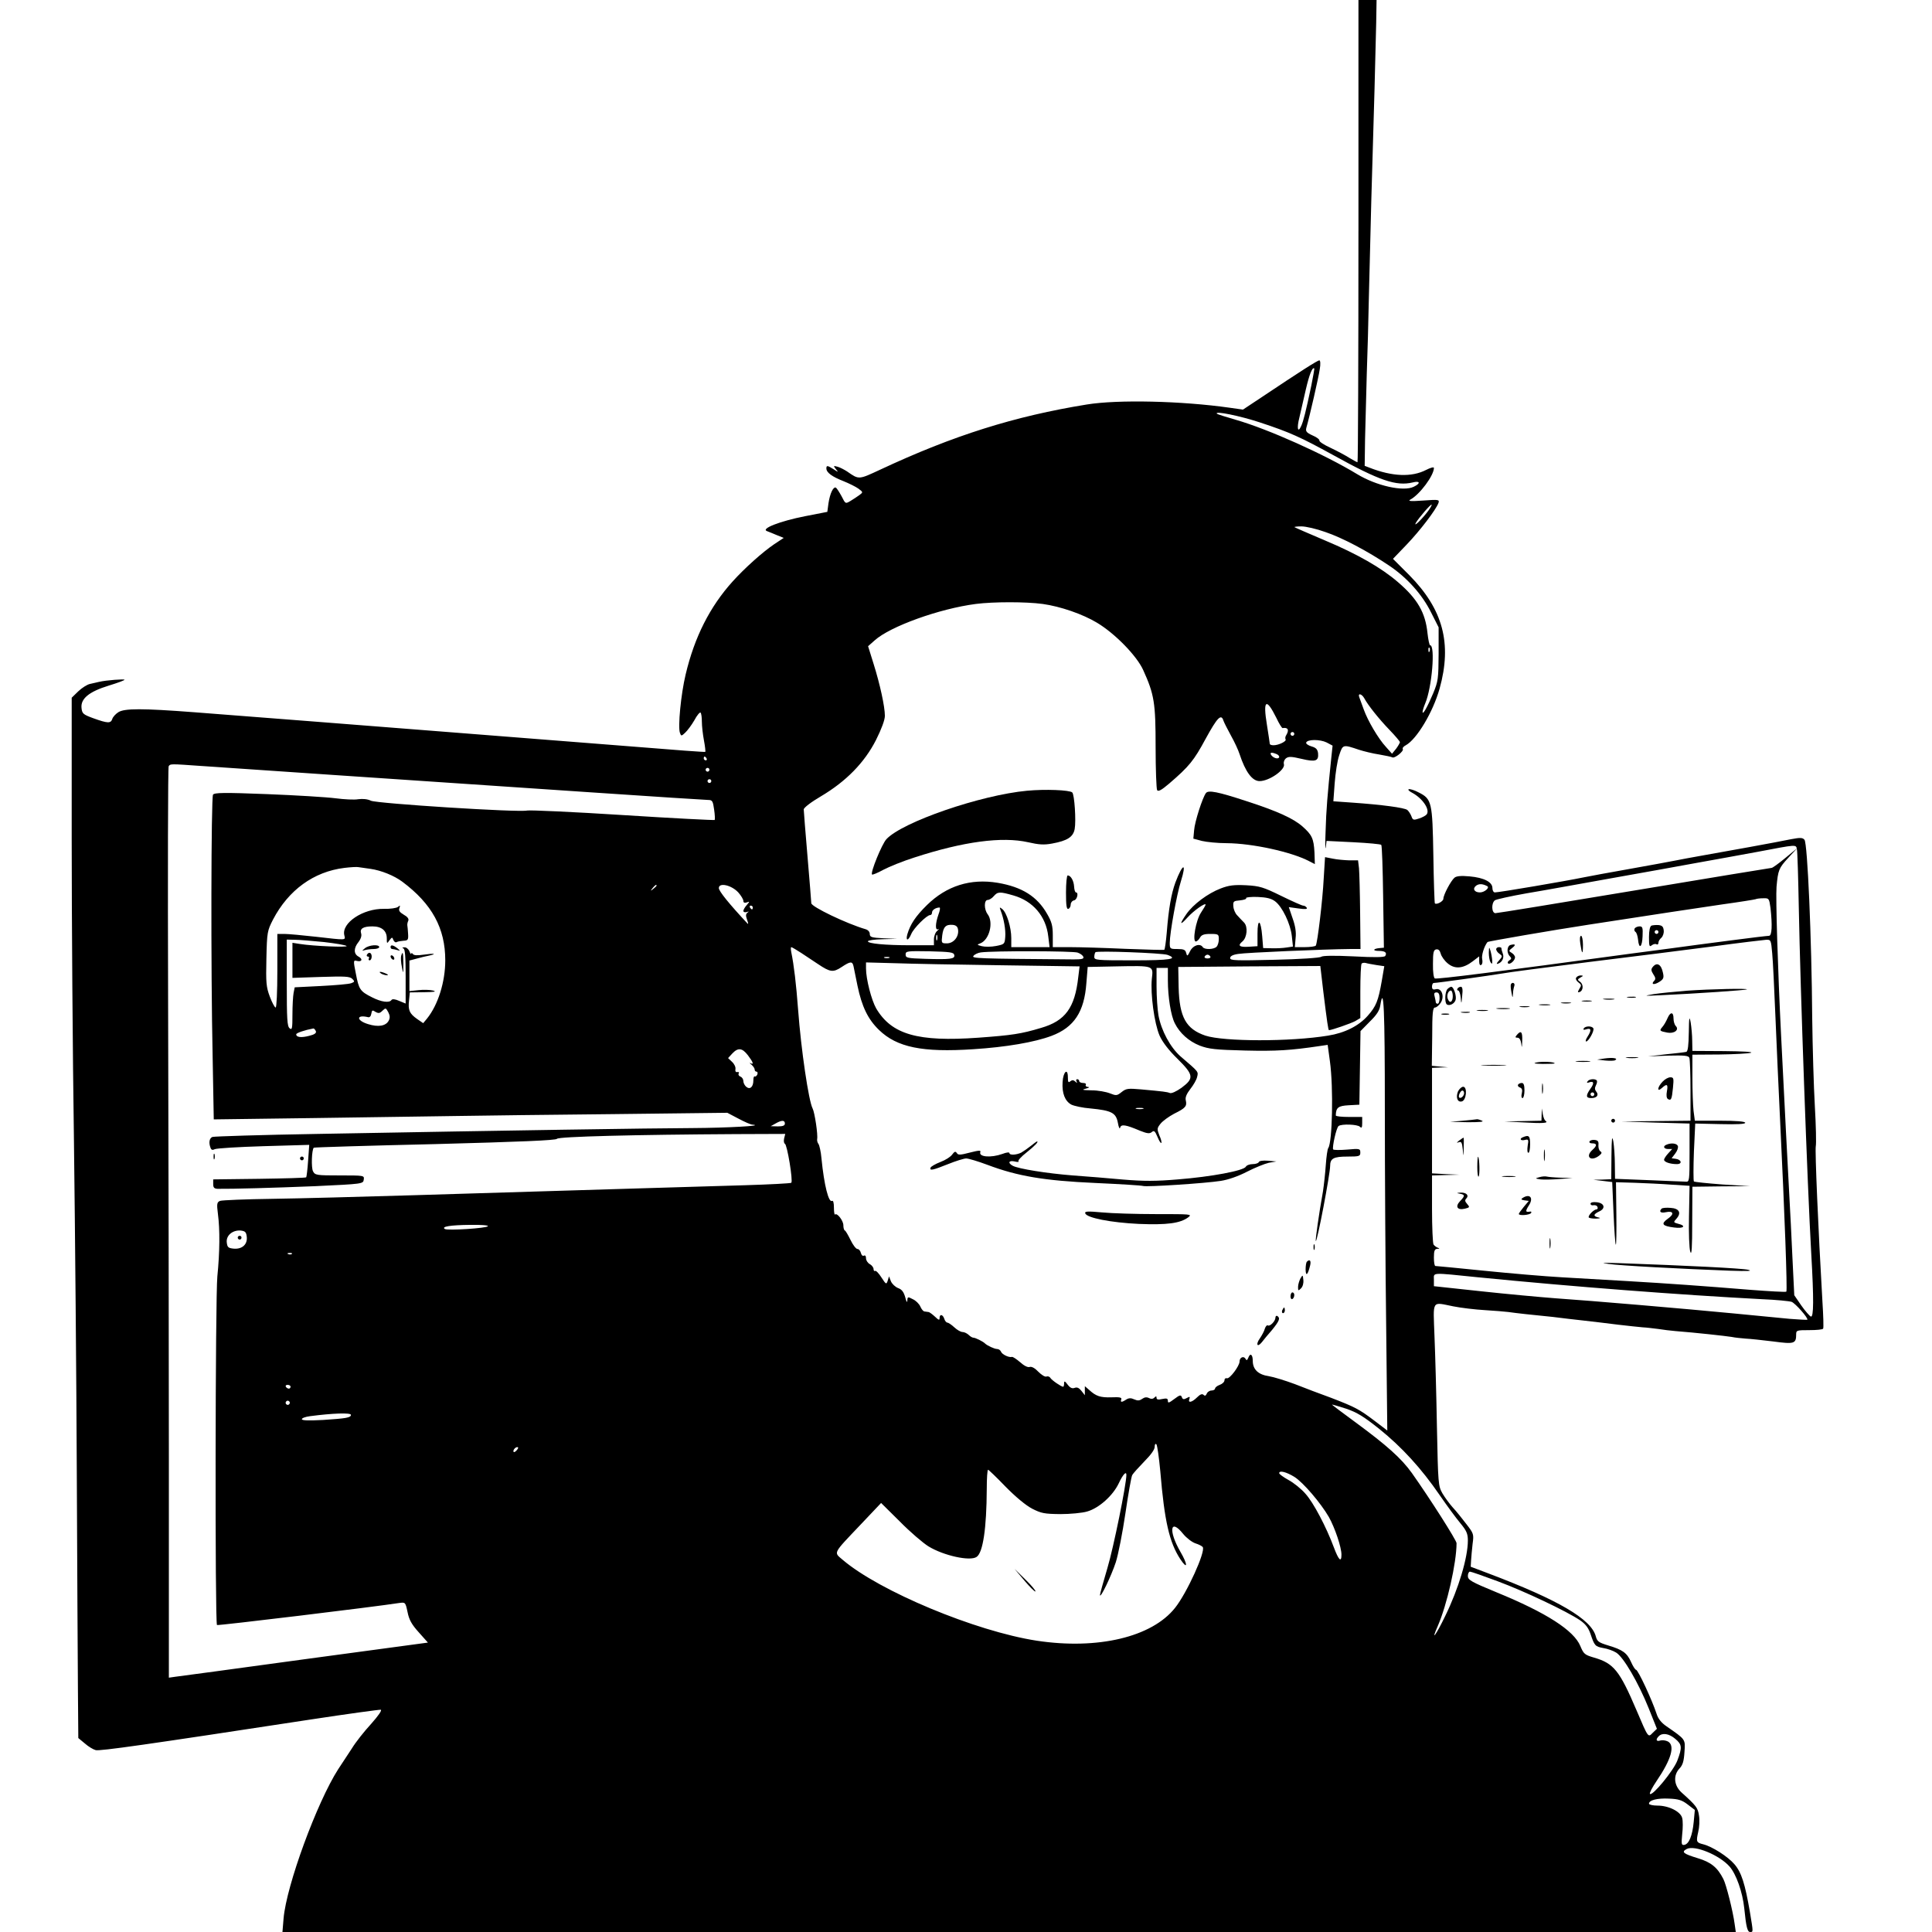 <?xml version="1.0" standalone="no"?>
<!DOCTYPE svg PUBLIC "-//W3C//DTD SVG 20010904//EN"
 "http://www.w3.org/TR/2001/REC-SVG-20010904/DTD/svg10.dtd">
<svg version="1.0" xmlns="http://www.w3.org/2000/svg"
 width="1024pt" height="1024pt" viewBox="0 0 1024 1024"
 preserveAspectRatio="xMidYMid meet">
<g transform="translate(0,1024) scale(0.1,-0.1)"
fill="#000000" stroke="none">
<path d="M7200 9015 c0 -674 -2 -1225 -5 -1225 -3 0 -22 11 -43 23 -20 13 -65
37 -99 53 -35 16 -61 33 -60 39 2 5 -14 18 -36 27 -33 15 -38 22 -33 41 18 62
65 268 71 310 5 28 3 47 -2 47 -10 0 -102 -59 -301 -192 l-104 -69 -71 10
c-253 36 -592 44 -757 17 -383 -62 -707 -164 -1094 -345 -116 -54 -113 -54
-176 -10 -14 9 -36 21 -50 25 -23 6 -24 6 -10 -12 15 -18 14 -18 -12 -1 -33
21 -38 21 -38 4 0 -22 31 -44 90 -67 30 -12 66 -30 80 -40 25 -19 25 -19 5
-34 -11 -8 -32 -22 -47 -31 -27 -16 -27 -16 -47 24 -12 22 -25 42 -30 46 -14
8 -32 -30 -40 -83 l-6 -45 -118 -23 c-132 -26 -236 -66 -202 -79 11 -4 35 -14
54 -22 l35 -14 -50 -33 c-62 -42 -157 -127 -221 -198 -120 -133 -202 -294
-249 -493 -25 -104 -42 -280 -30 -310 6 -17 8 -17 27 1 12 11 34 40 49 66 14
27 30 45 33 41 4 -3 7 -25 7 -48 0 -23 5 -67 11 -99 6 -32 9 -59 7 -61 -2 -2
-163 10 -358 26 -195 15 -647 51 -1005 79 -594 47 -795 62 -1346 105 -275 21
-370 21 -402 0 -14 -9 -29 -25 -32 -36 -8 -24 -25 -23 -100 4 -55 20 -60 25
-63 55 -5 49 40 86 144 118 46 14 84 28 84 31 0 5 -97 -2 -135 -11 -11 -3 -32
-7 -48 -11 -15 -3 -43 -21 -62 -39 l-35 -34 0 -749 c0 -411 5 -1135 12 -1608
6 -473 13 -1260 15 -1750 2 -490 5 -1006 6 -1149 l2 -258 35 -29 c19 -17 45
-32 57 -35 22 -6 268 29 1138 162 197 30 365 53 373 52 8 -2 -12 -31 -51 -75
-36 -39 -82 -97 -102 -130 -21 -32 -54 -82 -73 -111 -112 -175 -274 -615 -289
-790 l-6 -72 3852 0 3851 0 -6 42 c-9 68 -45 211 -60 239 -31 61 -65 89 -135
110 -78 24 -89 33 -59 49 42 22 173 -32 227 -93 35 -40 69 -135 78 -222 10
-100 17 -125 31 -125 17 0 17 -4 -1 105 -26 151 -45 211 -82 254 -35 41 -118
94 -166 106 -36 9 -38 13 -26 66 6 24 8 63 4 86 -6 41 -14 52 -92 122 -41 37
-46 91 -11 128 17 18 23 39 26 87 5 69 7 65 -95 136 -28 19 -45 41 -53 67 -24
73 -98 233 -109 233 -4 0 -16 18 -26 41 -22 49 -45 65 -122 88 -49 15 -58 21
-65 48 -24 91 -197 193 -573 335 l-90 34 2 34 c1 19 5 59 8 87 7 51 6 55 -33
105 -22 29 -54 69 -72 88 -17 19 -42 53 -55 75 -22 39 -23 51 -29 350 -3 171
-9 388 -13 483 -7 197 -17 181 100 158 40 -8 115 -17 167 -20 52 -3 109 -8
125 -10 17 -3 57 -7 90 -11 33 -3 98 -10 145 -15 47 -6 123 -15 170 -20 47 -5
126 -15 175 -21 50 -6 108 -12 130 -14 22 -1 60 -6 85 -9 25 -4 65 -9 90 -11
104 -8 267 -26 298 -31 18 -4 52 -7 75 -9 23 -1 88 -8 145 -15 112 -15 122
-12 122 38 0 21 4 22 69 22 39 0 72 3 74 8 3 4 1 70 -4 147 -22 379 -40 798
-35 820 3 13 1 109 -5 212 -6 103 -12 314 -14 468 -3 424 -25 927 -41 944 -10
12 -23 12 -71 3 -77 -16 -353 -66 -473 -87 -52 -9 -115 -21 -140 -26 -25 -5
-133 -25 -240 -44 -107 -19 -217 -39 -245 -45 -97 -20 -449 -80 -472 -80 -7 0
-13 10 -13 23 0 32 -44 55 -121 62 -45 4 -69 2 -80 -7 -19 -16 -59 -91 -59
-112 0 -13 -36 -33 -45 -24 -2 2 -6 116 -8 253 -5 284 -8 300 -78 335 -22 12
-46 19 -52 17 -7 -2 2 -11 18 -19 54 -29 95 -88 77 -114 -4 -6 -22 -16 -40
-22 -30 -10 -34 -9 -41 11 -5 13 -15 28 -22 34 -15 12 -135 28 -293 39 l-99 7
7 96 c4 53 14 119 24 148 19 58 19 58 105 29 25 -8 73 -20 107 -25 33 -6 64
-12 69 -15 12 -8 63 33 56 44 -3 5 4 14 16 20 58 32 144 175 179 300 67 240
18 421 -161 602 l-86 86 72 75 c71 74 155 184 169 221 6 18 2 19 -81 13 -67
-5 -83 -3 -68 5 50 27 125 128 125 168 0 6 -19 1 -42 -11 -76 -39 -179 -35
-299 12 l-26 10 2 142 c2 78 6 232 9 342 4 110 9 290 11 400 13 519 15 611 20
760 6 185 15 525 19 703 l2 122 -48 0 -48 0 0 -1225z m-250 -820 c-29 -137
-42 -188 -53 -212 -18 -41 -25 -14 -10 44 7 32 23 98 34 148 18 78 35 122 45
112 1 -1 -6 -43 -16 -92z m-272 -194 c158 -52 215 -78 388 -173 246 -136 334
-166 422 -145 39 10 43 -5 5 -23 -55 -27 -198 5 -300 67 -173 105 -470 238
-643 288 -52 15 -97 29 -100 32 -15 17 122 -11 228 -46z m884 -479 c-35 -44
-72 -78 -57 -52 17 28 79 100 83 95 2 -2 -9 -22 -26 -43z m-537 -102 c89 -30
222 -100 338 -178 94 -63 175 -153 222 -248 l40 -79 0 -140 c-1 -131 -2 -145
-29 -210 -30 -71 -56 -118 -56 -98 0 6 6 26 14 45 36 85 54 308 26 308 -4 0
-10 29 -14 64 -11 109 -53 182 -157 271 -88 76 -216 149 -385 220 -87 37 -161
69 -163 71 -2 2 14 4 37 4 23 0 80 -13 127 -30z m-1499 -381 c94 -13 213 -54
289 -100 95 -57 210 -175 244 -250 59 -130 66 -174 66 -409 0 -118 4 -221 8
-228 6 -9 23 0 64 35 106 91 131 122 193 237 63 115 83 135 95 95 4 -11 22
-46 40 -79 18 -32 38 -75 45 -97 31 -94 67 -143 106 -143 52 0 138 61 129 90
-3 10 2 23 10 30 14 11 28 11 83 -2 75 -18 92 -12 88 30 -3 21 -11 29 -35 36
-17 5 -30 14 -28 20 6 18 73 18 108 1 l32 -17 -7 -66 c-20 -192 -27 -278 -30
-387 -3 -66 -2 -105 1 -86 l4 34 142 -7 c78 -4 145 -10 148 -14 4 -4 8 -128
10 -276 l4 -269 -22 -2 c-36 -3 -40 -15 -5 -15 33 0 45 -9 34 -27 -5 -7 -57
-8 -167 -2 -103 5 -164 4 -172 -2 -6 -6 -115 -13 -247 -16 -208 -5 -236 -4
-236 9 0 10 14 18 43 22 39 7 462 25 590 26 l58 0 -2 193 c-1 105 -4 211 -6
235 l-5 42 -47 0 c-25 1 -64 4 -87 9 l-41 8 -7 -113 c-6 -118 -33 -341 -42
-356 -3 -4 -29 -8 -58 -8 l-53 0 4 48 c4 32 -2 66 -16 105 l-20 59 51 -7 c36
-5 49 -4 44 4 -4 6 -12 11 -19 11 -6 0 -58 23 -117 52 -94 46 -113 52 -185 56
-64 3 -91 0 -135 -17 -68 -26 -146 -84 -182 -136 -38 -55 -35 -63 6 -18 32 36
96 81 96 68 0 -3 -11 -22 -25 -43 -27 -41 -46 -152 -27 -152 6 0 16 9 22 20 8
15 21 20 55 20 43 0 45 -2 45 -28 0 -15 -5 -33 -12 -40 -15 -15 -64 -16 -73
-2 -14 22 -52 10 -67 -21 -14 -28 -16 -29 -21 -10 -4 17 -13 21 -46 21 -40 0
-41 1 -41 33 0 52 37 257 59 326 32 102 10 97 -29 -6 -22 -60 -36 -139 -46
-266 -4 -48 -10 -89 -13 -91 -3 -2 -96 1 -206 5 -110 5 -242 9 -292 9 l-93 0
0 63 c0 50 -6 72 -30 113 -53 93 -133 143 -262 165 -144 24 -271 -16 -375
-118 -60 -59 -88 -101 -104 -155 -10 -37 5 -36 21 2 13 31 82 100 100 100 6 0
10 6 10 14 0 13 20 26 40 26 4 0 2 -17 -6 -37 -17 -49 -18 -86 -1 -78 6 4 4 0
-5 -8 -10 -8 -18 -28 -18 -46 l0 -31 -122 0 c-138 0 -228 9 -228 21 0 5 35 10
78 11 l77 2 -72 3 c-64 3 -73 6 -73 23 0 11 -9 21 -22 25 -100 29 -288 119
-288 138 0 6 -9 118 -20 247 -11 129 -20 242 -20 250 0 9 39 39 92 70 133 79
230 178 291 298 29 58 47 106 47 128 0 49 -26 168 -60 276 l-29 93 35 31 c82
74 343 168 536 193 94 12 266 12 354 0z m2051 -251 c-3 -8 -6 -5 -6 6 -1 11 2
17 5 13 3 -3 4 -12 1 -19z m-346 -249 c19 -36 77 -109 134 -168 30 -31 54 -60
55 -64 0 -4 -9 -20 -20 -35 l-22 -27 -32 36 c-41 44 -97 140 -118 199 -9 25
-19 53 -23 63 -10 25 12 21 26 -4z m-466 -104 c14 -30 29 -54 33 -54 29 5 36
-10 19 -38 -5 -7 -6 -17 -3 -22 6 -10 -37 -31 -64 -31 -11 0 -20 3 -20 8 0 4
-7 49 -15 100 -22 133 -4 146 50 37z m95 -85 c0 -5 -4 -10 -10 -10 -5 0 -10 5
-10 10 0 6 5 10 10 10 6 0 10 -4 10 -10z m-96 -106 c9 -3 16 -10 16 -15 0 -14
-26 -10 -40 6 -13 16 -3 20 24 9z m-3019 -24 c3 -5 1 -10 -4 -10 -6 0 -11 5
-11 10 0 6 2 10 4 10 3 0 8 -4 11 -10z m-2675 -40 c139 -10 1031 -70 2068
-140 326 -22 603 -40 616 -40 21 0 25 -6 31 -51 4 -27 5 -52 3 -55 -3 -2 -222
9 -487 26 -265 17 -493 27 -507 24 -43 -11 -795 37 -828 52 -18 9 -43 11 -67
8 -20 -4 -75 -1 -121 5 -46 6 -209 16 -362 22 -230 9 -280 8 -287 -3 -10 -16
-12 -920 -2 -1388 l6 -333 526 7 c289 4 632 9 761 11 129 2 505 7 835 10 l600
7 59 -31 c32 -17 65 -32 75 -32 66 -6 -135 -17 -319 -18 -224 -1 -950 -12
-1986 -31 -298 -5 -549 -13 -558 -16 -16 -6 -21 -30 -10 -58 4 -11 11 -13 22
-7 10 5 126 12 259 16 l242 7 -6 -84 c-3 -46 -8 -85 -10 -88 -3 -3 -115 -6
-249 -8 l-244 -3 0 -25 c0 -18 5 -24 23 -25 78 -1 297 5 517 14 253 12 255 12
258 35 3 22 2 22 -127 22 -123 0 -131 1 -142 22 -10 19 -7 113 4 125 2 2 292
11 643 19 450 12 641 20 646 28 8 12 420 22 947 25 l263 1 -6 -24 c-3 -13 -1
-26 4 -28 12 -4 44 -197 34 -207 -3 -3 -114 -9 -247 -13 -232 -7 -714 -21
-1757 -53 -267 -8 -602 -17 -745 -19 -143 -2 -268 -7 -279 -11 -16 -7 -18 -15
-11 -69 11 -84 10 -201 -3 -331 -11 -109 -13 -1838 -2 -1848 4 -4 825 95 967
117 31 4 32 4 43 -48 8 -41 22 -66 59 -107 l49 -55 -652 -88 c-358 -49 -667
-91 -686 -93 l-35 -5 0 1164 c0 639 -2 1724 -4 2409 -2 685 -1 1251 3 1258 9
13 7 13 176 1z m2690 -20 c0 -5 -4 -10 -10 -10 -5 0 -10 5 -10 10 0 6 5 10 10
10 6 0 10 -4 10 -10z m10 -60 c0 -5 -4 -10 -10 -10 -5 0 -10 5 -10 10 0 6 5
10 10 10 6 0 10 -4 10 -10z m5754 -362 c3 -13 7 -151 10 -308 8 -432 45 -1464
66 -1835 14 -242 13 -338 -2 -333 -7 3 -30 29 -51 59 l-37 54 -10 205 c-5 113
-12 248 -15 300 -6 110 -30 569 -45 875 -17 341 -29 726 -24 785 8 88 12 99
62 153 l47 51 -63 -52 c-35 -29 -67 -52 -72 -52 -4 0 -332 -54 -728 -120 -395
-66 -726 -120 -736 -120 -20 0 -23 52 -3 68 6 5 82 22 167 37 85 14 288 51
450 80 162 29 365 65 450 81 85 15 232 42 325 59 211 40 204 40 209 13z
m-7561 -103 c57 -8 126 -36 169 -68 158 -118 228 -247 228 -417 0 -114 -38
-236 -97 -309 l-20 -24 -32 22 c-41 29 -49 47 -43 99 l4 42 77 1 c54 1 67 3
46 9 -16 4 -51 5 -77 2 l-48 -5 0 81 0 81 38 10 c20 6 50 13 66 16 46 10 25
13 -29 5 -34 -5 -52 -4 -57 4 -5 6 -8 7 -8 1 -1 -5 -5 0 -10 13 -5 12 -17 22
-27 21 -11 0 -13 -3 -5 -6 9 -3 12 -43 12 -148 l0 -144 -34 14 c-22 10 -37 11
-41 5 -11 -17 -54 -11 -103 14 -64 32 -70 42 -86 126 -14 69 -13 72 5 67 27
-7 34 10 9 23 -26 14 -26 45 0 77 13 17 18 34 14 46 -8 25 11 37 60 37 49 0
76 -23 76 -63 0 -29 1 -30 14 -11 14 18 15 18 21 2 4 -10 12 -15 18 -11 5 3
22 6 36 7 23 1 26 5 24 36 -1 19 -3 40 -4 45 -1 6 1 17 5 25 4 10 -4 21 -24
32 -22 13 -28 22 -23 35 5 15 4 16 -8 6 -8 -6 -41 -11 -74 -10 -111 2 -226
-75 -210 -140 6 -27 16 -27 -150 -8 -71 8 -147 15 -167 15 l-38 0 0 -195 c0
-113 -4 -195 -9 -195 -5 0 -19 26 -31 58 -19 51 -21 73 -18 202 3 140 5 147
35 206 82 157 216 254 378 274 33 4 67 6 75 4 8 -1 37 -5 63 -9z m5920 -92
c14 -8 -15 -33 -39 -33 -30 0 -41 20 -20 36 16 11 34 10 59 -3z m-4403 3 c0
-2 -8 -10 -17 -17 -16 -13 -17 -12 -4 4 13 16 21 21 21 13z m433 -36 c15 -17
27 -37 27 -45 0 -9 6 -12 18 -8 16 6 16 5 0 -14 -10 -11 -18 -25 -18 -31 0 -6
8 -9 18 -6 12 4 13 3 4 -3 -10 -8 -10 -16 -2 -39 6 -16 7 -24 2 -19 -99 106
-152 172 -152 188 0 31 67 16 103 -23z m1458 -16 c103 -29 173 -110 185 -217
l7 -57 -102 0 -101 0 0 48 c0 56 -24 135 -48 154 -14 11 -15 10 -9 -6 18 -46
28 -105 25 -142 -3 -38 -4 -39 -49 -48 -26 -5 -59 -5 -75 -1 -27 7 -27 8 -8
15 48 19 71 111 39 154 -20 26 -20 76 0 76 8 0 23 9 32 20 21 24 31 25 104 4z
m1387 -31 c38 -28 82 -119 89 -185 l6 -55 -34 -5 c-19 -3 -54 -5 -79 -4 l-45
1 -5 62 c-7 89 -25 99 -25 15 l0 -67 -47 -3 c-49 -3 -60 6 -33 28 25 21 30 78
9 100 -11 11 -27 28 -37 39 -10 10 -19 31 -20 47 -2 27 1 29 36 32 20 2 35 7
32 12 -3 4 24 7 60 6 48 -2 73 -8 93 -23z m2626 -35 c10 -92 8 -148 -8 -148
-8 0 -101 -11 -207 -25 -107 -14 -246 -32 -309 -41 -63 -8 -162 -21 -220 -29
-697 -95 -1023 -136 -1035 -131 -6 2 -11 35 -10 77 0 61 3 74 17 77 12 2 19
-5 24 -22 3 -14 20 -38 37 -52 38 -32 82 -28 133 11 l34 26 0 -26 c0 -16 4
-24 11 -19 6 3 8 17 5 30 -5 19 10 68 28 91 3 4 347 63 536 92 381 59 537 82
705 107 94 13 175 26 180 28 6 3 24 5 41 5 30 1 31 -1 38 -51z m-5394 2 c0 -5
-2 -10 -4 -10 -3 0 -8 5 -11 10 -3 6 -1 10 4 10 6 0 11 -4 11 -10z m1088 -118
c5 -37 -24 -72 -59 -72 -29 0 -30 1 -25 42 6 46 19 59 56 56 18 -2 26 -10 28
-26z m-111 -54 c-3 -7 -5 -2 -5 12 0 14 2 19 5 13 2 -7 2 -19 0 -25z m-3250
-11 c61 -7 115 -16 120 -21 8 -8 -174 -1 -249 11 l-38 6 0 -93 0 -93 151 5
c126 4 153 3 166 -10 14 -14 13 -16 -5 -23 -12 -5 -84 -11 -161 -15 l-139 -7
-6 -30 c-3 -16 -6 -68 -6 -114 0 -75 -2 -84 -15 -73 -13 10 -15 50 -15 241 l0
229 43 -1 c23 0 92 -6 154 -12z m7676 -59 c4 -40 11 -190 17 -333 6 -143 17
-393 25 -555 24 -491 39 -900 33 -906 -4 -3 -91 2 -195 10 -245 20 -426 33
-648 46 -99 6 -254 15 -345 20 -91 5 -277 21 -415 35 -137 14 -253 25 -257 25
-5 0 -8 20 -8 45 0 36 4 45 18 46 13 0 14 2 2 6 -8 3 -18 11 -22 17 -4 6 -8
91 -8 189 l0 177 73 2 72 2 -72 3 -73 4 0 279 0 280 43 2 42 1 -43 4 -43 4 2
155 c0 125 3 154 15 154 7 0 21 11 30 25 22 34 5 80 -26 72 -15 -4 -20 0 -20
14 0 10 4 19 9 19 18 0 308 41 361 50 30 6 237 33 460 61 223 27 520 65 660
83 140 19 267 34 281 35 25 1 26 -1 32 -71z m-5146 1 c26 -17 67 -44 89 -59
64 -43 80 -45 124 -16 48 32 58 32 64 4 3 -13 12 -59 21 -103 23 -110 55 -177
114 -234 95 -92 230 -120 500 -102 173 11 325 37 415 71 119 45 173 127 184
279 l7 86 150 3 c203 4 198 5 190 -66 -8 -80 13 -236 41 -301 16 -35 48 -77
94 -122 87 -86 90 -104 23 -154 -28 -20 -54 -32 -63 -28 -16 6 -32 8 -152 19
-69 6 -79 5 -103 -14 -25 -20 -29 -20 -62 -7 -20 8 -63 16 -97 16 -49 1 -55 3
-31 9 17 4 22 8 12 9 -10 0 -15 6 -12 11 3 6 -3 10 -14 10 -12 0 -21 5 -21 10
0 6 -5 10 -11 10 -5 0 -7 -6 -3 -12 5 -10 4 -10 -6 -1 -10 9 -17 10 -27 2 -10
-9 -13 -5 -13 21 0 52 -25 30 -28 -25 -4 -60 13 -102 47 -120 15 -7 60 -17
101 -20 112 -11 135 -23 145 -76 4 -24 10 -36 12 -26 5 20 30 16 105 -16 38
-15 51 -17 63 -7 12 10 17 5 30 -26 8 -20 18 -35 20 -32 3 3 -1 21 -10 40 -13
34 -13 38 6 62 12 15 44 38 72 53 61 30 69 40 62 71 -4 15 4 34 24 60 16 20
33 49 36 64 7 29 10 25 -88 109 -54 48 -102 136 -117 218 -5 29 -10 98 -10
152 l0 99 30 0 30 0 0 -67 c0 -86 16 -187 37 -227 26 -52 74 -95 132 -118 48
-18 81 -22 241 -26 165 -4 242 1 396 24 l41 6 12 -88 c19 -139 13 -429 -9
-459 -4 -5 -10 -46 -13 -90 -3 -44 -10 -107 -15 -140 -22 -122 -41 -259 -38
-263 7 -7 76 356 76 398 0 40 18 50 92 50 63 0 68 2 68 21 0 21 -3 22 -70 16
-38 -3 -71 -3 -74 1 -6 11 17 116 29 124 16 12 100 9 113 -4 9 -9 12 -5 12 20
l0 32 -70 0 c-38 0 -70 3 -70 8 1 42 13 51 69 54 l56 3 3 195 3 195 49 50 c37
36 52 59 56 87 18 113 24 -17 24 -550 0 -324 3 -840 7 -1146 l6 -558 -67 51
c-82 62 -103 73 -230 122 -56 20 -142 53 -193 73 -51 19 -113 38 -138 42 -56
8 -85 36 -85 81 0 35 -14 44 -24 16 -6 -14 -9 -15 -15 -4 -10 16 -31 6 -31
-15 0 -24 -53 -94 -67 -89 -7 2 -13 -2 -13 -11 0 -8 -11 -19 -25 -24 -14 -5
-25 -14 -25 -20 0 -5 -9 -10 -19 -10 -10 0 -22 -8 -25 -17 -5 -11 -10 -13 -17
-6 -7 7 -18 3 -34 -13 -27 -27 -50 -32 -41 -9 4 13 2 14 -14 5 -16 -9 -22 -7
-26 5 -5 13 -11 12 -40 -10 -28 -21 -34 -23 -34 -10 0 13 -6 15 -30 10 -21 -5
-30 -3 -30 6 0 10 -3 10 -12 1 -7 -7 -17 -8 -28 -2 -12 6 -23 5 -36 -4 -14
-10 -24 -11 -42 -3 -17 8 -29 8 -43 -1 -24 -16 -32 -15 -26 1 4 10 -8 13 -51
11 -60 -2 -83 6 -119 39 l-23 20 0 -24 0 -24 -18 23 c-13 16 -23 21 -36 16
-13 -5 -24 0 -37 17 -15 20 -19 21 -19 7 0 -10 -2 -18 -5 -18 -10 0 -60 34
-68 47 -4 7 -14 10 -21 7 -7 -3 -26 9 -42 25 -18 19 -35 29 -46 26 -10 -4 -30
6 -51 25 -20 17 -39 30 -44 28 -16 -4 -51 13 -57 27 -3 8 -12 15 -21 15 -14 0
-53 18 -65 30 -10 10 -50 30 -61 30 -6 0 -17 7 -25 15 -9 8 -23 15 -32 15 -10
0 -29 11 -44 25 -15 14 -32 25 -37 25 -5 0 -13 9 -16 20 -8 24 -25 27 -25 4 0
-13 -5 -11 -24 7 -14 13 -30 25 -35 25 -6 1 -16 2 -21 3 -6 0 -16 12 -22 26
-6 14 -24 32 -40 39 -26 14 -28 13 -29 -7 -1 -14 -5 -7 -11 17 -8 28 -18 42
-38 49 -15 6 -32 22 -38 36 l-10 26 -7 -23 c-7 -21 -9 -20 -33 17 -14 22 -29
38 -34 35 -4 -3 -8 2 -8 10 0 8 -9 20 -20 26 -11 6 -20 20 -20 31 0 12 -4 17
-11 14 -6 -4 -13 2 -16 14 -3 12 -11 21 -18 21 -8 0 -24 21 -37 48 -13 26 -26
49 -30 50 -5 2 -8 15 -8 28 0 24 -33 67 -44 57 -3 -4 -6 13 -6 36 0 26 -4 40
-10 36 -18 -11 -42 83 -56 225 -3 36 -11 70 -16 77 -5 6 -8 17 -7 25 5 23 -13
142 -24 163 -21 40 -61 310 -77 525 -10 134 -22 235 -36 303 -3 15 -3 27 0 27
3 0 27 -14 53 -31z m811 -11 c4 -21 -20 -24 -155 -20 -95 3 -103 5 -103 23 0
18 7 19 127 17 110 -3 128 -5 131 -20z m654 13 c14 -5 28 -15 30 -23 4 -10 -8
-13 -51 -13 -512 4 -544 5 -531 19 6 8 24 16 38 18 66 9 491 8 514 -1z m476
-12 c59 -22 15 -29 -183 -29 -192 0 -205 1 -205 18 0 10 3 22 6 25 9 9 354 -4
382 -14z m227 -9 c3 -5 -3 -10 -15 -10 -12 0 -18 5 -15 10 3 6 10 10 15 10 5
0 12 -4 15 -10z m-1702 -7 c-7 -2 -19 -2 -25 0 -7 3 -2 5 12 5 14 0 19 -2 13
-5z m591 -39 l418 -6 -7 -57 c-18 -163 -69 -232 -197 -269 -106 -32 -155 -39
-333 -52 -321 -23 -459 17 -541 155 -25 44 -54 155 -54 212 l0 32 148 -4 c81
-3 335 -8 566 -11z m1992 1 l41 -6 -13 -76 c-19 -109 -30 -136 -75 -187 -48
-54 -122 -91 -210 -105 -202 -33 -552 -32 -650 0 -103 35 -138 98 -142 256
l-2 108 376 3 377 2 16 -137 c20 -162 26 -203 30 -203 14 0 117 36 139 48 l27
16 0 141 c0 78 3 145 7 148 4 4 14 5 22 3 9 -3 34 -7 57 -11z m334 -175 c0
-16 -4 -30 -10 -30 -5 0 -10 3 -10 8 0 4 -3 17 -6 30 -5 16 -2 22 10 22 11 0
16 -9 16 -30z m-5570 -120 c-15 -28 -55 -35 -109 -18 -63 19 -64 52 -1 37 9
-3 16 5 18 18 3 19 6 21 22 10 16 -9 23 -8 37 6 17 16 18 16 31 -8 9 -18 10
-30 2 -45z m-386 -55 c4 -10 -6 -18 -35 -25 -42 -11 -69 -8 -69 8 0 7 43 22
91 31 4 0 9 -6 13 -14z m2290 -128 c28 -37 33 -52 14 -42 -7 4 -5 0 5 -8 9 -8
17 -19 17 -26 0 -6 4 -11 10 -11 5 0 7 -7 4 -15 -4 -8 -10 -13 -14 -10 -4 2
-7 -7 -7 -21 0 -35 -18 -51 -38 -34 -8 7 -15 20 -15 30 0 10 -7 21 -16 24 -8
3 -12 11 -9 16 4 6 1 9 -7 8 -8 -2 -12 4 -10 16 2 10 -6 27 -18 38 l-21 20 22
24 c31 33 53 30 83 -9z m2094 -284 c-10 -2 -26 -2 -35 0 -10 3 -2 5 17 5 19 0
27 -2 18 -5z m-1898 -78 c0 -11 -11 -15 -37 -15 l-38 1 25 14 c33 19 50 19 50
0z m-1574 -544 c-7 -11 -212 -24 -228 -15 -21 13 29 21 135 22 54 1 96 -2 93
-7z m-1278 -57 c4 -40 -25 -66 -70 -62 -28 3 -33 7 -36 32 -5 37 30 67 73 64
25 -3 30 -8 33 -34z m239 -90 c-3 -3 -12 -4 -19 -1 -8 3 -5 6 6 6 11 1 17 -2
13 -5z m6289 -124 c505 -50 1066 -93 1504 -116 74 -3 144 -10 156 -14 20 -8
90 -87 83 -95 -2 -1 -44 1 -94 5 -49 5 -184 18 -300 29 -259 25 -751 67 -942
80 -78 6 -254 22 -392 37 l-251 27 0 34 c0 40 -20 39 236 13z m-6296 -580 c0
-5 -4 -10 -9 -10 -6 0 -13 5 -16 10 -3 6 1 10 9 10 9 0 16 -4 16 -10z m-6 -91
c-3 -5 -10 -7 -15 -3 -5 3 -7 10 -3 15 3 5 10 7 15 3 5 -3 7 -10 3 -15z m5777
-133 c119 -96 222 -208 320 -351 38 -55 87 -122 109 -148 33 -40 40 -56 40
-92 0 -90 -49 -255 -120 -400 -49 -102 -79 -142 -39 -52 48 110 99 333 99 438
0 15 -142 238 -237 372 -56 78 -132 146 -302 271 -66 48 -121 90 -121 91 0 2
33 -8 74 -21 59 -20 94 -42 177 -108z m-5451 75 c0 -15 -26 -19 -147 -27 -78
-4 -113 -3 -113 4 0 6 19 13 43 16 121 16 217 19 217 7z m4290 -301 c22 -264
48 -375 106 -464 40 -60 40 -28 0 40 -64 111 -54 180 15 94 18 -22 47 -44 65
-50 19 -6 36 -15 39 -20 15 -25 -84 -243 -147 -322 -123 -155 -410 -223 -733
-174 -325 50 -835 263 -1029 429 -48 41 -54 29 97 188 l107 113 99 -98 c54
-55 123 -114 152 -132 80 -49 220 -80 255 -56 34 22 53 152 54 360 0 56 3 102
7 102 3 0 45 -40 92 -89 53 -54 107 -99 141 -117 49 -25 65 -28 150 -29 52 0
117 6 143 14 62 18 136 84 167 150 21 45 40 66 40 44 0 -51 -69 -389 -100
-492 -22 -74 -40 -139 -40 -145 1 -22 60 101 84 174 13 41 36 158 51 260 15
102 31 193 36 202 5 9 34 41 64 72 34 34 55 63 55 77 0 14 4 19 9 14 5 -6 14
-71 21 -145z m-3410 115 c-7 -9 -15 -13 -17 -11 -7 7 7 26 19 26 6 0 6 -6 -2
-15z m4121 -143 c47 -30 139 -138 182 -212 32 -57 67 -160 67 -200 0 -44 -15
-29 -40 38 -41 110 -108 237 -150 284 -22 26 -63 59 -91 74 -27 15 -49 31 -49
36 0 16 37 7 81 -20z m1077 -553 c143 -53 368 -160 437 -207 29 -20 44 -40 55
-72 21 -63 25 -67 68 -75 21 -3 52 -14 68 -24 39 -24 117 -158 172 -294 l44
-110 -22 -21 c-25 -26 -23 -29 -86 119 -90 211 -121 249 -224 279 -51 15 -56
19 -74 62 -34 82 -179 176 -443 284 -136 56 -153 66 -153 87 0 12 5 23 11 23
6 0 72 -23 147 -51z m941 -835 c36 -30 38 -45 11 -116 -21 -54 -132 -189 -145
-176 -4 3 12 34 35 68 79 116 99 189 60 210 -12 6 -30 8 -40 5 -22 -7 -26 5
-8 23 19 19 54 14 87 -14z m66 -348 l38 -29 -6 -64 c-7 -73 -25 -116 -49 -121
-16 -3 -17 3 -12 56 4 33 4 72 0 86 -8 34 -71 66 -131 66 -25 0 -45 5 -45 10
0 19 44 30 106 27 50 -2 69 -8 99 -31z"/>
<path d="M5444 6049 c-247 -23 -662 -166 -746 -257 -24 -26 -86 -178 -76 -187
2 -3 29 8 60 25 30 16 104 46 164 65 261 85 465 112 603 81 57 -13 84 -15 127
-7 82 15 112 35 120 77 8 43 -1 183 -13 194 -14 13 -144 18 -239 9z"/>
<path d="M6392 6037 c-18 -23 -60 -153 -63 -198 l-4 -44 45 -12 c25 -6 84 -12
132 -12 136 -1 342 -46 436 -95 l31 -16 -2 62 c-4 73 -13 93 -64 138 -48 42
-133 81 -297 134 -152 50 -201 59 -214 43z"/>
<path d="M5650 5509 c0 -68 3 -90 13 -86 6 2 12 12 12 23 0 10 8 20 18 22 16
3 25 42 10 42 -5 0 -9 14 -10 31 -2 32 -18 59 -34 59 -5 0 -9 -41 -9 -91z"/>
<path d="M1132 4110 c0 -14 2 -19 5 -12 2 6 2 18 0 25 -3 6 -5 1 -5 -13z"/>
<path d="M1590 4100 c0 -5 5 -10 10 -10 6 0 10 5 10 10 0 6 -4 10 -10 10 -5 0
-10 -4 -10 -10z"/>
<path d="M1934 5214 c-17 -14 -17 -15 -1 -10 10 3 32 6 48 6 16 0 29 5 29 10
0 16 -54 12 -76 -6z"/>
<path d="M2070 5220 c0 -5 4 -10 9 -10 5 0 18 -3 28 -6 16 -5 16 -4 -1 10 -23
18 -36 20 -36 6z"/>
<path d="M1945 5180 c-3 -5 -1 -10 5 -10 6 0 8 -4 5 -10 -3 -5 -1 -10 4 -10 6
0 11 9 11 20 0 21 -15 27 -25 10z"/>
<path d="M2126 5173 c-2 -10 -1 -36 4 -58 7 -39 8 -38 8 18 -1 60 -3 69 -12
40z"/>
<path d="M2070 5171 c0 -5 5 -13 10 -16 6 -3 10 -2 10 4 0 5 -4 13 -10 16 -5
3 -10 2 -10 -4z"/>
<path d="M2020 5080 c8 -5 22 -9 30 -9 10 0 8 3 -5 9 -27 12 -43 12 -25 0z"/>
<path d="M8753 5334 c-8 -4 -13 -26 -13 -61 0 -47 2 -54 15 -43 8 6 19 9 25 5
5 -3 10 0 10 8 0 8 7 20 16 27 8 8 14 25 12 39 -2 20 -9 26 -28 28 -14 1 -31
-1 -37 -3z m37 -34 c0 -5 -4 -10 -10 -10 -5 0 -10 5 -10 10 0 6 5 10 10 10 6
0 10 -4 10 -10z"/>
<path d="M8664 5319 c-3 -6 -2 -14 4 -18 6 -3 12 -22 14 -41 5 -54 22 -41 24
18 2 45 0 52 -16 52 -10 0 -22 -5 -26 -11z"/>
<path d="M8376 5238 c9 -59 14 -60 14 -5 0 26 -5 47 -10 47 -6 0 -8 -16 -4
-42z"/>
<path d="M8008 5232 c-21 -4 -24 -42 -6 -60 10 -10 10 -15 -2 -22 -8 -5 -11
-12 -7 -16 9 -9 37 15 37 32 0 7 -8 18 -17 23 -17 10 -17 12 1 26 22 17 19 23
-6 17z"/>
<path d="M7891 5190 c0 -19 4 -42 9 -50 8 -12 10 -10 9 10 -1 14 -5 36 -9 50
-7 23 -8 22 -9 -10z"/>
<path d="M7930 5209 c0 -7 8 -18 17 -24 17 -12 17 -14 -2 -36 -13 -14 -15 -20
-6 -17 23 7 35 33 26 54 -4 11 -7 22 -7 27 1 4 -5 7 -13 7 -8 0 -15 -5 -15
-11z"/>
<path d="M8760 5115 c-10 -12 -9 -20 3 -39 12 -17 13 -26 5 -34 -20 -20 -1
-24 27 -6 22 14 25 22 19 48 -9 45 -32 58 -54 31z"/>
<path d="M8354 5058 c-4 -6 1 -17 12 -25 16 -12 17 -16 5 -34 -10 -18 -10 -20
1 -17 20 7 22 40 3 54 -15 11 -15 13 2 23 16 9 16 10 1 11 -9 0 -20 -5 -24
-12z"/>
<path d="M8008 5023 c-2 -5 -1 -24 3 -43 5 -30 7 -31 8 -8 0 14 4 33 7 42 6
16 -11 23 -18 9z"/>
<path d="M7672 4998 c-14 -14 -16 -74 -3 -82 14 -9 40 4 46 24 6 20 -10 70
-23 70 -4 0 -13 -5 -20 -12z m28 -38 c0 -31 -16 -41 -26 -15 -8 19 2 45 16 45
5 0 10 -13 10 -30z"/>
<path d="M7725 5000 c-3 -5 -2 -10 4 -10 5 0 11 -17 13 -37 3 -37 4 -37 8 10
4 32 1 47 -7 47 -6 0 -15 -4 -18 -10z"/>
<path d="M8940 4989 c-63 -5 -142 -13 -175 -18 -56 -10 -54 -10 35 -6 194 9
455 27 459 31 7 6 -191 2 -319 -7z"/>
<path d="M8628 4953 c12 -2 30 -2 40 0 9 3 -1 5 -23 4 -22 0 -30 -2 -17 -4z"/>
<path d="M8503 4943 c15 -2 37 -2 50 0 12 2 0 4 -28 4 -27 0 -38 -2 -22 -4z"/>
<path d="M8388 4933 c12 -2 32 -2 45 0 12 2 2 4 -23 4 -25 0 -35 -2 -22 -4z"/>
<path d="M8278 4923 c12 -2 32 -2 45 0 12 2 2 4 -23 4 -25 0 -35 -2 -22 -4z"/>
<path d="M8163 4913 c15 -2 37 -2 50 0 12 2 0 4 -28 4 -27 0 -38 -2 -22 -4z"/>
<path d="M8058 4903 c12 -2 32 -2 45 0 12 2 2 4 -23 4 -25 0 -35 -2 -22 -4z"/>
<path d="M7938 4893 c18 -2 45 -2 60 0 15 2 0 4 -33 4 -33 0 -45 -2 -27 -4z"/>
<path d="M7833 4883 c15 -2 37 -2 50 0 12 2 0 4 -28 4 -27 0 -38 -2 -22 -4z"/>
<path d="M7748 4873 c12 -2 30 -2 40 0 9 3 -1 5 -23 4 -22 0 -30 -2 -17 -4z"/>
<path d="M7643 4863 c9 -2 25 -2 35 0 9 3 1 5 -18 5 -19 0 -27 -2 -17 -5z"/>
<path d="M8838 4843 c-7 -16 -18 -36 -27 -46 -17 -20 -15 -22 26 -30 37 -7 65
15 45 35 -7 7 -12 25 -12 40 0 36 -17 36 -32 1z"/>
<path d="M8951 4767 c-1 -68 -5 -99 -13 -102 -7 -2 -56 -8 -108 -13 l-95 -11
107 4 c87 2 108 0 112 -12 3 -8 6 -86 6 -174 l0 -159 -182 -2 -183 -2 180 -6
180 -5 0 -155 c0 -149 -1 -155 -20 -153 -11 0 -100 4 -197 8 l-178 7 -1 77 c0
42 -4 96 -8 121 -7 35 -9 18 -10 -77 l-1 -123 -47 -2 -48 -1 50 -6 50 -6 7
-164 c4 -90 9 -166 12 -168 3 -3 4 70 3 163 l-2 168 100 -3 c55 -2 143 -6 195
-10 l95 -6 -3 -160 c-2 -88 1 -173 7 -190 7 -22 10 22 10 158 l1 187 153 2
152 1 -145 9 c-80 6 -148 13 -152 16 -3 4 -3 75 0 157 l7 150 133 -3 c88 -2
132 0 132 7 0 7 -46 11 -134 11 l-133 0 -7 53 c-3 28 -6 107 -6 175 l0 122
143 1 c78 1 153 5 167 9 15 5 -43 8 -142 9 l-168 1 -1 53 c0 28 -4 72 -8 97
-7 38 -9 29 -10 -53z"/>
<path d="M8394 4789 c-4 -8 0 -9 15 -4 25 8 27 -6 5 -40 -9 -14 -12 -25 -7
-25 13 0 45 58 38 70 -8 13 -42 13 -51 -1z"/>
<path d="M8040 4755 c-10 -12 -10 -15 3 -15 10 0 17 -11 20 -32 3 -25 4 -22 5
15 2 48 -6 58 -28 32z"/>
<path d="M8505 4630 l-40 -6 43 -5 c24 -2 48 -2 53 2 17 10 -12 15 -56 9z"/>
<path d="M8623 4633 c15 -2 39 -2 55 0 15 2 2 4 -28 4 -30 0 -43 -2 -27 -4z"/>
<path d="M8145 4609 c-22 -5 -13 -7 33 -8 34 0 62 1 62 3 0 8 -66 11 -95 5z"/>
<path d="M8358 4613 c17 -2 47 -2 65 0 17 2 3 4 -33 4 -36 0 -50 -2 -32 -4z"/>
<path d="M7863 4593 c32 -2 81 -2 110 0 29 2 3 3 -58 3 -60 0 -84 -1 -52 -3z"/>
<path d="M8812 4507 c-28 -29 -31 -58 -4 -34 27 25 34 21 27 -17 -4 -21 -2
-36 5 -41 17 -10 21 -3 27 59 5 51 4 56 -14 56 -11 0 -29 -10 -41 -23z"/>
<path d="M8414 4508 c-5 -7 -2 -9 8 -5 26 9 29 -4 8 -33 -26 -37 -25 -50 4
-50 30 0 42 16 26 35 -8 10 -8 19 -1 33 6 11 7 22 4 26 -11 10 -41 7 -49 -6z
m36 -68 c0 -5 -4 -10 -10 -10 -5 0 -10 5 -10 10 0 6 5 10 10 10 6 0 10 -4 10
-10z"/>
<path d="M8173 4470 c0 -25 2 -35 4 -22 2 12 2 32 0 45 -2 12 -4 2 -4 -23z"/>
<path d="M8046 4491 c-3 -5 1 -12 10 -15 11 -4 14 -13 10 -31 -4 -14 -2 -25 4
-25 5 0 10 18 10 40 0 28 -4 40 -14 40 -8 0 -17 -4 -20 -9z"/>
<path d="M7728 4456 c-13 -31 -4 -59 19 -54 25 4 32 78 8 78 -8 0 -20 -11 -27
-24z m32 -10 c0 -15 -18 -31 -26 -23 -7 7 7 37 17 37 5 0 9 -6 9 -14z"/>
<path d="M8171 4333 l-1 -33 -97 -2 -98 -2 100 -5 c101 -6 135 -4 117 8 -6 3
-12 20 -15 36 l-4 30 -2 -32z"/>
<path d="M7755 4300 l-70 -6 95 -2 c61 0 88 2 75 8 -11 5 -22 8 -25 8 -3 -1
-36 -4 -75 -8z"/>
<path d="M8540 4300 c0 -5 5 -10 10 -10 6 0 10 5 10 10 0 6 -4 10 -10 10 -5 0
-10 -4 -10 -10z"/>
<path d="M8073 4213 c-22 -8 -14 -21 9 -15 19 5 21 2 15 -31 -3 -21 -2 -37 4
-37 5 0 9 20 9 45 0 44 -6 51 -37 38z"/>
<path d="M7734 4195 c-15 -12 -15 -14 -2 -9 14 5 17 -2 21 -38 3 -42 4 -42 5
10 1 28 1 52 -1 52 -2 0 -12 -7 -23 -15z"/>
<path d="M8425 4191 c-3 -7 2 -11 14 -11 26 0 27 -12 1 -35 -40 -36 -8 -64 36
-30 14 11 16 17 6 23 -7 5 -11 19 -10 33 2 18 -2 25 -19 27 -11 2 -24 -2 -28
-7z"/>
<path d="M8833 4173 c-21 -8 -15 -23 9 -23 l21 0 -21 -23 c-12 -13 -22 -28
-22 -34 0 -12 32 -23 68 -23 30 0 24 24 -6 28 l-22 3 19 25 c11 14 17 32 14
40 -5 14 -35 18 -60 7z"/>
<path d="M8183 4115 c0 -27 2 -38 4 -22 2 15 2 37 0 50 -2 12 -4 0 -4 -28z"/>
<path d="M7830 4055 c0 -32 3 -55 7 -51 7 7 5 98 -3 105 -2 2 -4 -22 -4 -54z"/>
<path d="M7968 4003 c18 -2 45 -2 60 0 15 2 0 4 -33 4 -33 0 -45 -2 -27 -4z"/>
<path d="M8160 4001 c-25 -7 -25 -7 5 -12 17 -2 62 -1 100 2 l70 5 -62 2 c-34
1 -67 4 -75 6 -7 2 -24 1 -38 -3z"/>
<path d="M7738 3913 c27 -5 28 -11 0 -40 -27 -29 -13 -49 27 -39 25 6 26 8 11
25 -11 12 -13 20 -5 28 17 17 1 33 -29 32 -24 -2 -24 -2 -4 -6z"/>
<path d="M8071 3891 c-11 -7 -9 -10 9 -13 l23 -3 -26 -31 c-15 -18 -27 -35
-27 -38 0 -11 59 -6 65 5 4 6 0 9 -8 7 -22 -4 -23 3 -3 34 25 39 5 63 -33 39z"/>
<path d="M8430 3860 c0 -6 7 -10 16 -8 10 2 19 -3 21 -9 3 -7 0 -13 -5 -13
-13 0 -42 -28 -42 -41 0 -5 17 -8 38 -8 23 1 28 3 15 6 -30 6 -29 17 3 32 36
16 28 45 -14 49 -19 2 -32 -1 -32 -8z"/>
<path d="M8807 3834 c-16 -16 -5 -25 22 -19 41 9 47 -10 10 -35 -37 -27 -29
-38 34 -46 51 -7 67 9 21 20 -25 7 -25 8 -9 26 28 31 16 55 -30 58 -23 2 -44
0 -48 -4z"/>
<path d="M8213 3650 c0 -25 2 -35 4 -22 2 12 2 32 0 45 -2 12 -4 2 -4 -23z"/>
<path d="M8525 3541 c59 -9 382 -26 645 -36 93 -3 123 -2 95 5 -35 8 -320 22
-680 35 -93 3 -106 2 -60 -4z"/>
<path d="M5463 4166 c-15 -12 -38 -28 -50 -35 -26 -13 -63 -15 -63 -2 0 5 -17
3 -37 -5 -62 -22 -127 -16 -117 10 4 10 -9 9 -56 -3 -50 -13 -62 -14 -69 -2
-7 10 -12 8 -24 -8 -8 -12 -36 -30 -63 -40 -26 -10 -50 -24 -52 -30 -6 -17 11
-14 93 19 42 17 85 30 96 30 12 0 62 -15 113 -34 159 -60 301 -84 571 -96 132
-6 246 -13 254 -16 19 -6 328 14 411 27 40 6 94 25 140 49 41 21 93 42 115 47
l40 7 -45 4 c-26 2 -46 -1 -48 -7 -2 -6 -17 -11 -32 -11 -16 0 -33 -6 -37 -14
-12 -21 -183 -53 -359 -67 -118 -10 -181 -10 -290 -1 -76 7 -197 17 -269 22
-138 11 -287 35 -317 51 -28 15 -22 30 10 23 15 -4 24 -3 20 1 -4 4 15 25 42
46 45 36 67 59 56 59 -2 0 -17 -11 -33 -24z"/>
<path d="M5752 3809 c8 -24 136 -49 284 -56 149 -6 219 3 262 35 22 17 14 17
-170 17 -106 0 -235 4 -287 9 -77 7 -93 6 -89 -5z"/>
<path d="M6962 3630 c0 -14 2 -19 5 -12 2 6 2 18 0 25 -3 6 -5 1 -5 -13z"/>
<path d="M6927 3553 c-4 -3 -7 -22 -7 -42 1 -39 12 -28 24 22 6 25 -2 35 -17
20z"/>
<path d="M6892 3463 c-6 -12 -12 -32 -12 -44 0 -21 1 -22 16 -7 9 9 14 27 12
44 -3 28 -3 29 -16 7z"/>
<path d="M6840 3369 c0 -11 5 -17 10 -14 6 3 10 13 10 21 0 8 -4 14 -10 14 -5
0 -10 -9 -10 -21z"/>
<path d="M6796 3295 c-3 -8 -1 -15 4 -15 6 0 10 7 10 15 0 8 -2 15 -4 15 -2 0
-6 -7 -10 -15z"/>
<path d="M6760 3256 c0 -18 -29 -48 -40 -41 -5 3 -12 -5 -16 -17 -3 -13 -16
-36 -26 -51 -24 -33 -14 -51 10 -21 9 12 34 42 55 66 38 47 44 62 27 73 -5 3
-10 -1 -10 -9z"/>
<path d="M1260 3680 c0 -5 5 -10 10 -10 6 0 10 5 10 10 0 6 -4 10 -10 10 -5 0
-10 -4 -10 -10z"/>
<path d="M5430 1862 c29 -34 55 -60 58 -57 3 3 -20 31 -53 63 l-58 57 53 -63z"/>
</g>
</svg>
